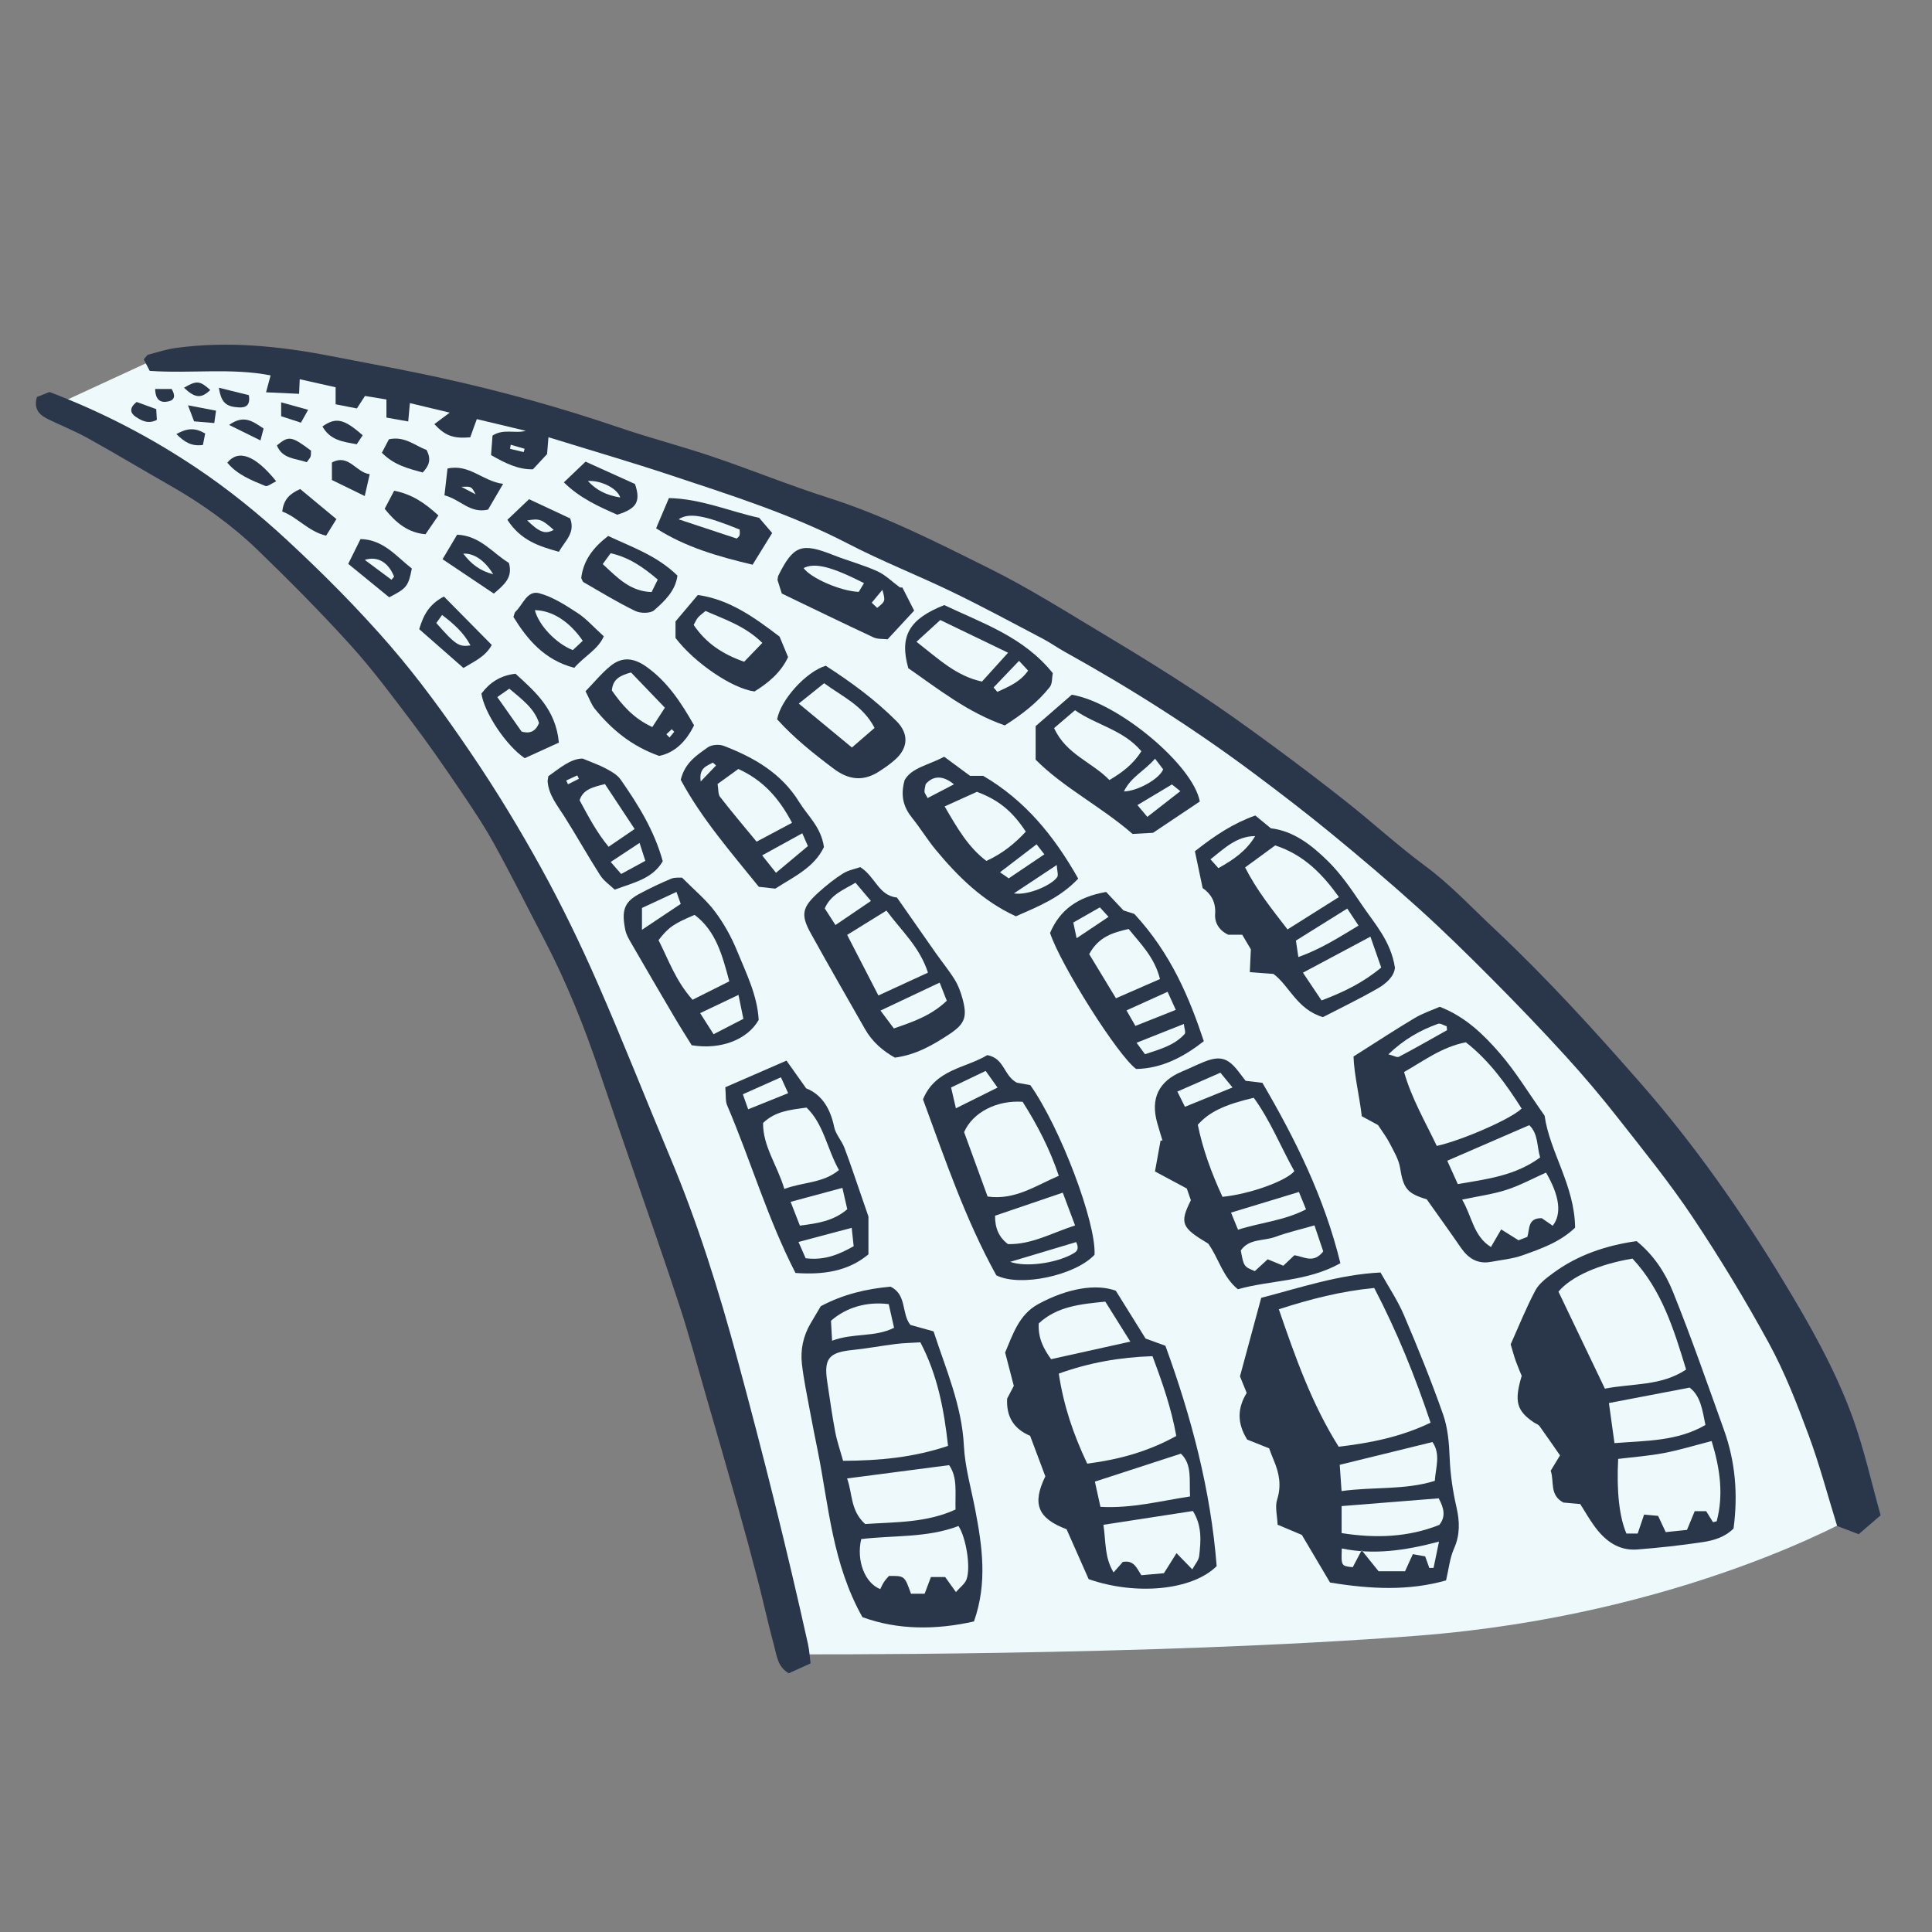 <svg version="1.1" id="svg" xmlns="http://www.w3.org/2000/svg" xmlns:xlink="http://www.w3.org/1999/xlink" x="0px" y="0px"
	 width="200px" height="200px" viewBox="0 0 200 200" enable-background="new 0 0 200 200" xml:space="preserve">
<rect x="0" y="0" width="200" height="200" fill="#808080" stroke="none"/>
<path fill="#eef9fc" class="fill" d="M5.104,42.229c0,0,38.514,15.191,54.348,57.344s22.253,71.68,22.253,71.68s37.444,0.214,65.046-1.926
	s45.361-12.41,45.361-12.41s-12.838-43.864-61.408-78.099C82.132,44.583,27.998,37.736,27.998,37.736l-11.769-0.642L5.104,42.229z"
	/>
<path class="stroke" fill="#2a374b"  fill-rule="evenodd" clip-rule="evenodd" d="M30.961,40.768c0,0-2.127-0.09-3.42-0.157c0.174-0.645,0.309-1.148,0.471-1.75
	c-4.067-0.799-8.225-0.174-12.516-0.468c-0.187-0.364-0.406-0.794-0.613-1.196c0.235-0.25,0.331-0.449,0.472-0.487
	c0.955-0.255,1.909-0.562,2.885-0.694c5.404-0.731,10.749-0.182,16.063,0.853c3.846,0.749,7.704,1.446,11.529,2.291
	c6.178,1.365,12.268,3.051,18.262,5.095c3.212,1.095,6.504,1.947,9.719,3.035c3.993,1.353,7.904,2.954,11.92,4.233
	c5.831,1.857,11.258,4.621,16.693,7.324c4.237,2.107,8.252,4.668,12.322,7.1c3.115,1.861,6.199,3.781,9.232,5.776
	c2.54,1.67,5.014,3.447,7.465,5.247c2.689,1.974,5.354,3.987,7.969,6.06c2.748,2.177,5.34,4.557,8.154,6.639
	c2.613,1.932,4.795,4.293,7.139,6.492c5.346,5.014,10.27,10.424,15.097,15.936c5.581,6.372,10.427,13.273,14.792,20.487
	c2.749,4.542,5.405,9.209,7.218,14.234c1.164,3.229,1.905,6.612,2.868,10.047c-0.863,0.742-1.588,1.366-2.271,1.955
	c-0.899-0.342-1.603-0.608-2.23-0.847c-0.986-3.187-1.82-6.356-2.955-9.414c-1.198-3.229-2.459-6.477-4.101-9.493
	c-2.434-4.47-5.087-8.839-7.911-13.073c-2.367-3.548-5.068-6.875-7.705-10.235c-1.732-2.208-3.548-4.36-5.441-6.434
	c-2.483-2.725-5.042-5.387-7.643-8.002c-2.477-2.491-4.984-4.956-7.592-7.308c-2.955-2.667-5.995-5.243-9.071-7.769
	c-2.581-2.118-5.234-4.15-7.909-6.149c-6.243-4.67-12.812-8.84-19.631-12.619c-0.77-0.427-1.487-0.943-2.264-1.352
	c-3.102-1.628-6.185-3.298-9.336-4.823c-3.58-1.733-7.301-3.187-10.828-5.017c-5.851-3.037-12.094-5.007-18.305-7.071
	c-4.16-1.382-8.373-2.608-12.713-3.951c-0.057,0.698-0.097,1.191-0.143,1.744c-0.455,0.49-0.927,0.999-1.465,1.577
	c-1.564,0.032-2.893-0.656-4.336-1.473c0.051-0.675,0.104-1.354,0.154-2.019c1.159-0.748,2.305-0.18,3.45-0.492
	c-2.395-0.575-2.68-0.638-5.074-1.213c-0.038,0.112-0.58,1.572-0.681,1.884c-1.76,0.148-2.585-0.155-3.718-1.365
	c0.447-0.334,0.884-0.661,1.59-1.19c-1.52-0.363-2.777-0.664-4.122-0.986c-0.062,0.693-0.106,1.177-0.172,1.899
	c-0.79-0.141-1.484-0.264-2.256-0.401c0-0.688,0-1.19,0-1.873c-0.725-0.119-1.449-0.239-2.221-0.366
	c-0.26,0.401-0.504,0.779-0.836,1.294c-0.702-0.138-1.416-0.276-2.203-0.43c0-0.658,0-1.148,0-1.762
	c-1.228-0.275-3.715-0.833-3.715-0.833L30.961,40.768z M52.869,46.04c-0.023,0.141-0.047,0.281-0.069,0.422
	c0.471,0.112,0.942,0.225,1.413,0.337c0.031-0.115,0.062-0.229,0.092-0.343C53.826,46.317,53.348,46.178,52.869,46.04z"/>
<path class="stroke" fill="#2a374b"  fill-rule="evenodd" clip-rule="evenodd" d="M83.911,172.193c-0.816,0.371-1.547,0.702-2.257,1.024
	c-1.159-0.667-1.234-1.8-1.5-2.771c-0.617-2.253-1.106-4.541-1.692-6.804c-0.659-2.547-1.347-5.087-2.062-7.618
	c-1.096-3.886-2.223-7.763-3.345-11.641c-0.878-3.029-1.692-6.08-2.669-9.076c-1.489-4.562-3.093-9.087-4.649-13.628
	c-1.214-3.542-2.445-7.077-3.64-10.625c-1.588-4.722-3.43-9.338-5.74-13.759c-1.734-3.318-3.404-6.671-5.215-9.947
	c-1.072-1.941-2.316-3.793-3.564-5.63c-1.609-2.372-3.241-4.733-4.971-7.018c-2.047-2.705-4.077-5.439-6.351-7.948
	c-3.062-3.379-6.281-6.625-9.562-9.796c-2.745-2.651-5.855-4.86-9.183-6.752c-2.798-1.591-5.557-3.254-8.37-4.817
	c-1.32-0.733-2.732-1.302-4.097-1.958c-0.908-0.437-1.599-1.015-1.224-2.33c0.448-0.179,0.975-0.39,1.301-0.52
	c5.48,2.077,10.468,4.689,15.136,7.808c3.349,2.236,6.521,4.803,9.476,7.542c3.73,3.458,7.34,7.085,10.666,10.929
	c3.057,3.534,5.811,7.356,8.436,11.229c2.592,3.823,4.995,7.791,7.225,11.838c2.115,3.842,4.034,7.808,5.795,11.826
	c2.629,5.999,5.02,12.102,7.556,18.141c2.839,6.765,5.009,13.734,6.926,20.815c2.649,9.785,5.118,19.609,7.309,29.504
	C83.781,170.827,83.816,171.464,83.911,172.193z"/>
<path class="stroke" fill="#2a374b"  fill-rule="evenodd" clip-rule="evenodd" d="M131.381,149.932c-0.977-0.39-1.723-0.688-2.272-0.907
	c-1.109-1.778-0.969-3.328-0.052-4.83c-0.242-0.599-0.461-1.139-0.695-1.714c0.725-2.675,1.453-5.371,2.198-8.129
	c4.084-1.059,8.007-2.404,12.351-2.624c0.812,1.459,1.767,2.87,2.423,4.409c1.444,3.385,2.829,6.802,4.05,10.272
	c0.494,1.405,0.627,2.978,0.684,4.484c0.068,1.752,0.321,3.456,0.71,5.153c0.331,1.444,0.378,2.832-0.259,4.263
	c-0.438,0.982-0.543,2.115-0.825,3.295c-3.851,1.087-7.726,0.92-12.009,0.22c-0.84-1.42-1.838-3.106-2.918-4.93
	c-0.653-0.275-1.498-0.631-2.51-1.058c-0.034-0.92-0.291-1.84-0.048-2.602c0.465-1.46,0.209-2.752-0.352-4.071
	C131.675,150.736,131.521,150.297,131.381,149.932z M142.26,133.33c-3.443,0.336-6.574,1.137-9.875,2.205
	c1.725,5.019,3.425,9.826,6.197,14.231c3.281-0.4,6.343-0.977,9.512-2.49C146.486,142.479,144.649,137.908,142.26,133.33z
	 M148.289,149.28c-3.196,0.784-6.34,1.556-9.601,2.356c0.065,0.944,0.121,1.728,0.19,2.72c3.31-0.462,6.527-0.083,9.652-1.057
	C148.628,151.87,149.155,150.555,148.289,149.28z M148.934,155.107c-3.379,0.27-6.672,0.533-10.051,0.803c0,1.031,0,1.923,0,2.795
	c3.533,0.559,6.869,0.438,10.111-0.845C149.691,156.995,149.48,156.123,148.934,155.107z M147.963,162.316
	c0.146-0.004,0.293-0.007,0.438-0.01c0.167-0.807,0.336-1.614,0.565-2.72c-3.498,0.931-6.753,1.393-10.063,0.712
	c-0.067,1.812-0.067,1.812,1.132,1.939c0.26-0.493,0.508-0.963,0.925-1.755c0.743,0.921,1.261,1.565,1.753,2.175
	c0.942,0,1.861,0,2.736,0c0.285-0.628,0.523-1.149,0.809-1.772c0.475,0.086,0.905,0.164,1.277,0.231
	C147.709,161.602,147.836,161.958,147.963,162.316z"/>
<path class="stroke" fill="#2a374b"  fill-rule="evenodd" clip-rule="evenodd" d="M156.383,139.166c0.797-1.773,1.575-3.725,2.551-5.571
	c0.387-0.729,1.159-1.303,1.854-1.813c2.555-1.879,5.464-2.849,8.625-3.304c1.781,1.439,2.982,3.289,3.774,5.26
	c1.896,4.708,3.563,9.509,5.278,14.288c1.188,3.309,1.461,6.721,0.99,10.205c-0.898,0.902-2.049,1.236-3.189,1.408
	c-2.246,0.339-4.51,0.587-6.775,0.762c-2.001,0.155-3.399-0.959-4.498-2.496c-0.508-0.71-0.943-1.473-1.408-2.207
	c-0.66-0.06-1.234-0.11-1.741-0.155c-1.476-0.776-0.925-2.204-1.317-3.292c0.309-0.509,0.576-0.951,0.964-1.59
	c-0.675-0.969-1.385-2.015-2.127-3.038c-0.128-0.175-0.392-0.249-0.586-0.379c-1.778-1.199-2.047-2.183-1.252-4.814
	c-0.184-0.453-0.417-0.985-0.613-1.531C156.736,140.404,156.604,139.894,156.383,139.166z M168.996,130.291
	c-3.456,0.57-6.343,1.843-7.665,3.419c1.548,3.231,3.129,6.536,4.807,10.042c2.884-0.562,5.842-0.255,8.407-1.978
	C173.257,137.528,172.002,133.52,168.996,130.291z M177.189,149.177c-1.795,0.459-3.356,0.941-4.951,1.244
	c-1.574,0.298-3.183,0.415-4.725,0.605c-0.181,3.348,0.125,6.04,0.854,7.727c0.401,0,0.832,0,1.164,0
	c0.242-0.715,0.442-1.301,0.667-1.964c0.563,0.052,1.001,0.092,1.448,0.133c0.28,0.598,0.518,1.104,0.789,1.682
	c0.806-0.084,1.543-0.161,2.202-0.23c0.302-0.733,0.543-1.315,0.8-1.939c0.478,0,0.865,0,1.185,0
	c0.271,0.437,0.489,0.789,0.706,1.141c0.129-0.031,0.256-0.062,0.383-0.094C178.428,154.767,178.08,152.096,177.189,149.177z
	 M167.13,149.391c3.313-0.26,6.505-0.186,9.417-1.878c-0.317-1.533-0.488-2.989-1.635-3.868c-2.809,0.537-5.472,1.046-8.357,1.598
	C166.751,146.654,166.932,147.953,167.13,149.391z"/>
<path class="stroke" fill="#2a374b"  fill-rule="evenodd" clip-rule="evenodd" d="M125.949,162.127c-2.542,2.509-8.326,3.057-13.25,1.348
	c-0.701-1.585-1.498-3.387-2.287-5.168c-2.979-1.123-3.6-2.617-2.2-5.475c-0.501-1.339-1.033-2.755-1.574-4.197
	c-1.647-0.698-2.479-1.921-2.38-3.852c0.182-0.347,0.424-0.809,0.691-1.318c-0.285-1.094-0.577-2.218-0.898-3.453
	c0.799-1.86,1.42-3.92,3.428-5.014c3.031-1.651,6.029-2.131,8.033-1.377c1.021,1.641,2.037,3.275,3.076,4.944
	c0.597,0.217,1.191,0.435,2.054,0.749C123.318,146.646,125.334,154.252,125.949,162.127z M112.551,151.518
	c3.323-0.432,6.313-1.26,9.217-2.867c-0.506-2.854-1.432-5.511-2.464-8.26c-3.382,0.11-6.536,0.667-9.698,1.804
	C110.111,145.54,111.113,148.488,112.551,151.518z M123.488,156.42c-3.084,0.475-6.1,0.938-9.26,1.425
	c0.258,1.751,0.099,3.375,1.049,4.93c0.427-0.482,0.725-0.818,0.957-1.083c1.178-0.22,1.455,0.681,1.915,1.375
	c0.845-0.075,1.648-0.147,2.338-0.209c0.44-0.701,0.798-1.269,1.306-2.074c0.59,0.605,1.025,1.052,1.632,1.675
	c0.255-0.478,0.658-0.915,0.714-1.393C124.317,159.521,124.445,157.95,123.488,156.42z M108.807,140.702
	c2.777-0.616,5.354-1.187,8.203-1.818c-0.938-1.498-1.728-2.76-2.59-4.139c-2.524,0.255-4.978,0.472-6.889,2.255
	C107.445,138.53,108.037,139.629,108.807,140.702z M123.194,154.912c-0.1-1.735,0.236-3.307-0.952-4.429
	c-2.964,0.964-5.834,1.897-8.9,2.894c0.178,0.804,0.367,1.666,0.574,2.61C117.174,156.167,120.092,155.383,123.194,154.912z"/>
<path class="stroke" fill="#2a374b"  fill-rule="evenodd" clip-rule="evenodd" d="M84.965,135.219c2.306-1.232,4.73-1.802,7.222-2.023
	c1.721,0.832,1.104,2.788,2.06,3.961c0.753,0.209,1.529,0.425,2.396,0.666c1.271,3.914,2.929,7.658,3.139,11.843
	c0.114,2.245,0.76,4.438,1.18,6.648c0.705,3.706,1.283,7.517-0.137,11.538c-3.931,0.885-7.886,0.897-11.549-0.447
	c-3.123-5.578-3.478-11.498-4.623-17.212c-0.276-1.377-0.557-2.755-0.811-4.136c-0.297-1.61-0.638-3.217-0.826-4.841
	c-0.172-1.478,0.128-2.913,0.896-4.221C84.234,136.442,84.566,135.891,84.965,135.219z M87.277,151.223
	c3.784-0.018,7.288-0.345,10.865-1.547c-0.418-3.792-1.094-7.346-2.867-10.719c-0.898,0.058-1.713,0.069-2.516,0.168
	c-1.509,0.187-3.006,0.474-4.518,0.627c-2.43,0.248-2.969,0.881-2.607,3.279c0.263,1.731,0.5,3.469,0.826,5.188
	C86.652,149.231,86.997,150.211,87.277,151.223z M94.305,164.983c0.496,0,0.938,0,1.412,0c0.217-0.576,0.418-1.106,0.653-1.731
	c0.52,0,1.01,0,1.473,0c0.354,0.495,0.653,0.912,1.114,1.557c0.434-0.499,0.918-0.839,1.091-1.296
	c0.473-1.252-0.049-4.368-0.827-5.542c-3.253,1.249-6.75,0.947-10.068,1.355c-0.525,2.228,0.382,4.559,1.971,5.177
	c0.122-0.239,0.229-0.499,0.381-0.729c0.157-0.238,0.361-0.446,0.514-0.632C93.642,163.122,93.642,163.122,94.305,164.983z
	 M89.559,157.765c3.155-0.208,6.34-0.117,9.358-1.5c-0.053-1.755,0.231-3.321-0.666-4.594c-3.595,0.469-6.971,0.91-10.562,1.378
	C88.269,154.625,88.01,156.362,89.559,157.765z M92,135.003c-2.27-0.289-4.412,0.343-5.977,1.722
	c0.031,0.566,0.068,1.218,0.115,2.065c2.211-0.831,4.403-0.326,6.415-1.34C92.364,136.612,92.188,135.831,92,135.003z"/>
<path class="stroke" fill="#2a374b"  fill-rule="evenodd" clip-rule="evenodd" d="M163.053,127.09c-1.581,1.509-3.529,2.177-5.439,2.859
	c-1.034,0.37-2.166,0.47-3.258,0.676c-1.385,0.26-2.357-0.347-3.123-1.46c-1.16-1.686-2.358-3.345-3.54-5.016
	c-2.044-0.598-2.422-1.158-2.757-3.257c-0.142-0.885-0.658-1.724-1.078-2.546c-0.317-0.622-0.752-1.183-1.207-1.883
	c-0.4-0.218-0.91-0.495-1.681-0.913c-0.236-2.077-0.79-4.272-0.854-6.181c2.394-1.514,4.332-2.791,6.325-3.978
	c0.839-0.5,1.79-0.812,2.601-1.17c2.651,1.032,4.512,2.85,6.179,4.768c1.677,1.928,3.01,4.152,4.677,6.505
	C160.412,119.227,163.012,122.717,163.053,127.09z M148.734,118.626c2.624-0.577,7.74-2.818,8.785-3.87
	c-1.604-2.522-3.34-4.959-5.774-6.857c-2.434,0.468-4.294,1.869-6.396,3.08C146.15,113.758,147.537,116.108,148.734,118.626z
	 M155.401,127.267c0.667,0.418,1.212,0.759,1.798,1.126c0.293-0.113,0.611-0.236,0.914-0.353c0.252-0.837,0.023-1.958,1.488-1.935
	c0.319,0.221,0.73,0.504,1.137,0.784c0.951-1.23,0.718-3.073-0.692-5.503c-1.34,0.597-2.663,1.319-4.07,1.778
	c-1.412,0.459-2.909,0.656-4.616,1.021c1.047,1.785,1.156,3.756,2.98,4.909C154.705,128.467,154.961,128.027,155.401,127.267z
	 M150.912,122.577c3.017-0.52,5.944-0.86,8.523-2.759c-0.353-1.153-0.178-2.432-1.127-3.34c-2.88,1.249-5.634,2.442-8.488,3.681
	C150.215,121.033,150.541,121.754,150.912,122.577z M149.796,106.645c-0.013-0.134-0.024-0.27-0.036-0.404
	c-0.301-0.094-0.658-0.342-0.894-0.257c-1.849,0.661-3.529,1.612-5.141,3.159c0.519,0.13,0.895,0.359,1.093,0.254
	C146.496,108.514,148.143,107.571,149.796,106.645z"/>
<path class="stroke" fill="#2a374b"  fill-rule="evenodd" clip-rule="evenodd" d="M128.941,111.883c0.553,0.067,1.014,0.123,1.743,0.211
	c3.384,5.784,6.406,11.846,8.073,18.673c-3.453,1.931-7.183,1.726-10.613,2.696c-1.588-1.296-1.991-3.234-3.071-4.727
	c-2.779-1.651-2.976-2.118-1.795-4.488c-0.144-0.415-0.313-0.903-0.42-1.213c-1.161-0.622-2.159-1.157-3.296-1.767
	c0.215-1.192,0.397-2.198,0.58-3.204c0.066,0.005,0.134,0.01,0.2,0.015c-0.183-0.613-0.374-1.224-0.548-1.839
	c-0.713-2.521,0.156-4.313,2.557-5.313c0.753-0.313,1.485-0.676,2.24-0.984c1.693-0.691,2.523-0.454,3.638,1.008
	C128.441,111.232,128.655,111.509,128.941,111.883z M126.551,123.896c2.81-0.281,6.551-1.62,7.438-2.655
	c-1.406-2.522-2.504-5.274-4.201-7.6c-3.032,0.714-4.615,1.471-5.792,2.795C124.507,118.95,125.41,121.438,126.551,123.896z
	 M136.982,129.547c-0.289-0.86-0.593-1.759-0.909-2.696c-1.505,0.434-2.812,0.732-4.06,1.193c-1.201,0.444-2.723,0.155-3.568,1.409
	c0.314,1.659,0.314,1.659,1.453,2.133c0.426-0.391,0.872-0.801,1.332-1.225c0.615,0.253,1.133,0.465,1.619,0.665
	c0.439-0.415,0.801-0.758,1.148-1.086C134.996,130.084,135.961,130.848,136.982,129.547z M134.465,123.393
	c-2.387,0.726-4.637,1.409-7.028,2.136c0.271,0.665,0.458,1.125,0.722,1.772c2.342-0.757,4.738-0.922,7.041-2.11
	C134.94,124.557,134.734,124.048,134.465,123.393z M121.881,112.998c0.359,0.722,0.578,1.165,0.784,1.577
	c1.653-0.672,3.176-1.29,4.925-2c-0.507-0.618-0.848-1.034-1.254-1.53C124.833,111.704,123.474,112.299,121.881,112.998z"/>
<path class="stroke" fill="#2a374b"  fill-rule="evenodd" clip-rule="evenodd" d="M123.696,88.122c2.069-1.638,3.997-2.907,6.254-3.701
	c0.562,0.464,1.055,0.869,1.604,1.322c2.382,0.284,4.237,1.756,5.889,3.376c1.361,1.334,2.463,2.959,3.539,4.551
	c1.324,1.959,2.997,3.744,3.42,6.497c-0.068,0.896-0.882,1.638-1.781,2.155c-1.914,1.102-3.913,2.06-5.672,2.971
	c-2.699-0.803-3.484-3.265-5.124-4.472c-0.881-0.067-1.581-0.12-2.447-0.186c0.043-0.92,0.073-1.599,0.11-2.362
	c-0.261-0.441-0.559-0.942-0.895-1.511c-0.486,0-0.992,0-1.446,0c-0.961-0.446-1.422-1.262-1.358-2.147
	c0.092-1.289-0.473-2.114-1.292-2.683C124.209,90.56,123.956,89.36,123.696,88.122z M138.607,92.862
	c-1.721-2.395-3.633-4.371-6.598-5.345c-1.035,0.758-2.047,1.498-3.115,2.28c1.243,2.438,2.807,4.354,4.391,6.417
	C135.101,95.071,136.759,94.026,138.607,92.862z M141.866,96.963c-2.394,1.277-4.614,2.463-6.985,3.728
	c0.717,1.071,1.291,1.928,1.924,2.874c2.271-0.86,4.285-1.828,6.177-3.405C142.618,99.118,142.281,98.152,141.866,96.963z
	 M139.468,94.055c-1.899,1.184-3.564,2.222-5.315,3.314c0.082,0.556,0.152,1.033,0.252,1.704c2.326-0.825,4.202-2.038,6.232-3.255
	C140.254,95.241,139.947,94.778,139.468,94.055z M129.937,86.55c-1.939,0.013-3.168,1.264-4.629,2.405
	c0.36,0.4,0.575,0.639,0.821,0.913C127.668,89.015,129.021,88.089,129.937,86.55z"/>
<path class="stroke" fill="#2a374b"  fill-rule="evenodd" clip-rule="evenodd" d="M103.139,132.022c-3.213-5.806-5.308-12.013-7.59-18.215
	c1.269-3.136,4.479-3.246,6.652-4.582c1.788,0.325,1.692,2.137,3.062,2.853c0.329,0.061,0.891,0.164,1.396,0.256
	c3.114,4.403,6.83,14.251,6.647,17.559C111.324,132.024,105.629,133.267,103.139,132.022z M102.236,123.864
	c2.836,0.396,4.918-1.1,7.369-2.146c-0.929-2.784-2.236-5.283-3.743-7.661c-2.661-0.181-5.153,1.077-6.058,3.14
	C100.564,119.281,101.364,121.473,102.236,123.864z M111.291,126.857c-0.445-1.187-0.855-2.283-1.273-3.393
	c-2.504,0.853-4.766,1.622-7.01,2.385c-0.012,1.291,0.406,2.248,1.34,2.942C106.811,128.842,108.852,127.643,111.291,126.857z
	 M98.456,112.575c0.177,0.766,0.323,1.401,0.498,2.157c1.568-0.782,2.888-1.439,4.311-2.148c-0.468-0.654-0.796-1.116-1.229-1.721
	C100.862,111.424,99.774,111.944,98.456,112.575z M111.404,128.579c-2.213,0.663-4.374,1.312-6.832,2.048
	c1.646,0.577,4.658,0.138,6.353-0.765C111.324,129.649,111.814,129.442,111.404,128.579z"/>
<path class="stroke" fill="#2a374b"  fill-rule="evenodd" clip-rule="evenodd" d="M89.059,89.763c1.59,1.031,1.872,2.933,3.796,3.152
	c1.302,1.864,2.632,3.779,3.974,5.687c0.661,0.938,1.392,1.832,1.998,2.804c0.362,0.581,0.611,1.255,0.796,1.92
	c0.533,1.922,0.287,2.65-1.325,3.718c-1.709,1.133-3.483,2.157-5.66,2.441c-1.248-0.697-2.342-1.635-3.085-2.941
	c-1.881-3.304-3.78-6.598-5.62-9.924c-1.073-1.94-0.908-2.703,0.83-4.265c0.78-0.701,1.607-1.368,2.491-1.925
	C87.814,90.075,88.522,89.953,89.059,89.763z M96.062,100.688c-0.854-2.655-2.715-4.296-4.297-6.424
	c-1.342,0.831-2.602,1.61-4.068,2.517c1.133,2.196,2.15,4.169,3.234,6.271C92.751,102.214,94.373,101.466,96.062,100.688z
	 M97.273,101.72c-2.1,0.992-4.021,1.899-6.125,2.893c0.518,0.692,0.952,1.272,1.383,1.848c2.013-0.686,3.871-1.33,5.481-2.866
	C97.774,102.991,97.535,102.386,97.273,101.72z M86.487,95.759c1.329-0.901,2.439-1.656,3.671-2.492
	c-0.604-0.713-1.07-1.263-1.6-1.888c-1.269,0.759-2.542,1.213-3.18,2.656C85.695,94.528,86.029,95.047,86.487,95.759z"/>
<path class="stroke" fill="#2a374b"  fill-rule="evenodd" clip-rule="evenodd" d="M75.084,112.551c2.139-0.932,4.153-1.808,6.332-2.756
	c0.701,0.986,1.295,1.822,2.039,2.87c1.613,0.635,2.505,2.083,2.896,3.995c0.154,0.755,0.772,1.403,1.057,2.147
	c0.605,1.581,1.132,3.193,1.688,4.792c0.229,0.657,0.452,1.314,0.805,2.336c0,0.958,0,2.298,0,3.913
	c-2.119,1.779-4.72,2.131-7.552,1.929c-2.89-5.614-4.628-11.633-7.078-17.357C75.078,113.965,75.158,113.394,75.084,112.551z
	 M81.195,123.079c1.968-0.736,3.988-0.579,5.653-1.956c-1.237-2.198-1.562-4.736-3.356-6.468c-1.709,0.239-3.229,0.37-4.499,1.596
	C78.965,118.655,80.454,120.595,81.195,123.079z M87.205,122.97c-1.954,0.526-3.559,0.958-5.362,1.443
	c0.37,0.947,0.653,1.67,0.962,2.463c1.809-0.237,3.449-0.457,4.904-1.695C87.549,124.48,87.391,123.781,87.205,122.97z
	 M83.398,130.253c1.98,0.245,3.438-0.39,4.973-1.244c-0.066-0.631-0.13-1.224-0.203-1.907c-1.92,0.512-3.621,0.964-5.506,1.467
	C82.949,129.226,83.168,129.726,83.398,130.253z M77.45,114.834c1.463-0.589,2.738-1.104,4.14-1.668
	c-0.271-0.596-0.477-1.047-0.749-1.645c-1.368,0.61-2.616,1.167-3.942,1.759C77.104,113.857,77.233,114.222,77.45,114.834z"/>
<path class="stroke" fill="#2a374b"  fill-rule="evenodd" clip-rule="evenodd" d="M111.618,90.955c-1.907,2.015-4.188,2.9-6.455,3.9
	c-3.41-1.564-5.981-4.087-8.305-6.893c-0.856-1.034-1.556-2.195-2.397-3.242c-0.859-1.069-1.301-2.206-0.817-3.962
	c0.728-1.294,2.491-1.56,4.097-2.422c0.866,0.641,1.697,1.253,2.681,1.979c0.331,0,0.853,0,1.356,0
	C106.121,82.855,109.124,86.544,111.618,90.955z M97.79,83.481c1.3,2.24,2.444,4.227,4.319,5.642
	c1.688-0.771,2.957-1.817,4.082-3.032c-1.391-2.109-2.801-3.278-5.059-4.122C100.184,82.398,99.051,82.91,97.79,83.481z
	 M104.959,92.484c1.442,0.243,3.906-0.85,4.479-1.684c0.147-0.214-0.011-0.64-0.045-1.255
	C107.717,90.657,106.337,91.571,104.959,92.484z M107.306,87.402c-1.329,1.016-2.495,1.909-3.786,2.896
	c0.413,0.287,0.667,0.463,0.903,0.628c1.262-0.85,2.435-1.64,3.689-2.486C107.806,88.045,107.641,87.833,107.306,87.402z
	 M96.025,82.615c0.898-0.468,1.766-0.92,2.729-1.423c-1.151-0.944-2.157-0.911-2.927-0.02c-0.036,0.204-0.123,0.486-0.127,0.77
	C95.699,82.092,95.84,82.245,96.025,82.615z"/>
<path class="stroke" fill="#2a374b"  fill-rule="evenodd" clip-rule="evenodd" d="M108.701,96.579c1.01-2.381,2.851-3.732,5.805-4.245
	c0.536,0.571,1.129,1.203,1.795,1.912c0.339,0.109,0.777,0.25,1.123,0.363c3.834,4.124,5.752,8.827,7.195,13.177
	c-2.073,1.617-4.329,2.823-7.001,2.875C115.747,109.328,109.787,99.882,108.701,96.579z M112.753,98.772
	c0.896,1.479,1.79,2.952,2.771,4.569c1.615-0.706,3.074-1.344,4.559-1.992c-0.573-2.268-2.01-3.643-3.245-5.18
	C115.18,96.534,113.71,97,112.753,98.772z M120.869,102.672c-1.498,0.677-2.836,1.282-4.255,1.923
	c0.361,0.629,0.584,1.018,0.923,1.607c1.388-0.552,2.709-1.077,4.179-1.661C121.381,103.803,121.154,103.303,120.869,102.672z
	 M122.551,106.002c-1.662,0.66-3.191,1.268-4.895,1.944c0.329,0.445,0.607,0.821,0.874,1.184c1.597-0.521,3.053-0.928,4.101-2.085
	C122.773,106.888,122.593,106.44,122.551,106.002z M111.451,97.124c1.217-0.815,2.213-1.48,3.305-2.212
	c-0.317-0.347-0.568-0.621-0.897-0.982c-0.925,0.527-1.772,1.011-2.751,1.569C111.217,96.015,111.313,96.472,111.451,97.124z"/>
<path class="stroke" fill="#2a374b"  fill-rule="evenodd" clip-rule="evenodd" d="M124.203,82.972c-1.646,1.103-3.199,2.142-4.838,3.239
	c-0.664,0.037-1.415,0.078-2.121,0.118c-3.274-2.852-7.15-4.784-10.035-7.689c0-1.297,0-2.285,0-3.472
	c1.211-1.051,2.525-2.193,3.744-3.251C115.77,72.725,123.533,79.228,124.203,82.972z M109.121,75.371
	c1.238,2.726,3.918,3.51,5.725,5.378c1.342-0.79,2.469-1.645,3.308-2.979c-1.86-2.224-4.655-2.7-6.87-4.246
	C110.537,74.162,109.881,74.722,109.121,75.371z M119.568,78.539c-1.102,1.284-2.516,1.9-3.217,3.391
	c1.459-0.041,3.697-1.327,4.058-2.289C120.206,79.374,119.974,79.069,119.568,78.539z M122.189,81.9
	c-0.396-0.316-0.604-0.482-0.868-0.694c-1.179,0.705-2.305,1.377-3.575,2.136c0.404,0.483,0.638,0.759,1.025,1.221
	C119.936,83.657,121.008,82.822,122.189,81.9z"/>
<path class="stroke" fill="#2a374b"  fill-rule="evenodd" clip-rule="evenodd" d="M78.539,105.583c-1.146,2.021-3.91,3.121-6.936,2.619
	c-0.544-0.881-1.196-1.902-1.812-2.946c-1.48-2.513-2.952-5.033-4.411-7.56c-0.261-0.453-0.55-0.929-0.65-1.43
	c-0.398-1.97-0.141-2.874,1.417-3.715c1.077-0.582,2.189-1.11,3.318-1.583c0.4-0.167,0.899-0.098,1.137-0.117
	c1.257,1.27,2.482,2.274,3.405,3.505c0.933,1.242,1.712,2.649,2.3,4.089C77.248,100.756,78.4,103.023,78.539,105.583z
	 M75.496,101.587c-0.73-2.736-1.396-5.23-3.592-6.879c-2.209,0.942-2.682,1.273-3.734,2.614c1.024,2.009,1.776,4.227,3.523,6.173
	C72.981,102.848,74.199,102.237,75.496,101.587z M76.447,102.991c-1.434,0.682-2.614,1.243-3.969,1.888
	c0.482,0.756,0.898,1.408,1.392,2.183c1.116-0.577,2.076-1.071,3.084-1.592C76.782,104.623,76.646,103.956,76.447,102.991z
	 M70.028,92.332c-1.355,0.631-2.491,1.159-3.572,1.662c0,0.756,0,1.326,0,2.259c1.522-1.017,2.738-1.83,4.013-2.681
	C70.334,93.194,70.227,92.888,70.028,92.332z"/>
<path class="stroke" fill="#2a374b"  fill-rule="evenodd" clip-rule="evenodd" d="M85.294,87.687c-1.012,2.129-3.131,3.076-5.036,4.304
	c-0.487-0.055-0.947-0.105-1.707-0.189c-2.825-3.511-5.923-7.051-8.082-11.076c0.434-1.785,1.673-2.552,2.791-3.353
	c0.399-0.287,1.186-0.346,1.661-0.162c3.142,1.209,5.974,2.823,7.827,5.84C83.625,84.477,84.997,85.603,85.294,87.687z
	 M81.99,85.174c-1.373-2.594-3.001-4.4-5.555-5.57c-0.695,0.502-1.422,1.026-2.15,1.553c0.098,0.565,0.038,1.057,0.254,1.334
	c1.202,1.548,2.472,3.045,3.783,4.638C79.629,86.432,80.734,85.843,81.99,85.174z M78.898,88.548
	c0.514,0.646,0.912,1.15,1.431,1.803c1.213-1.014,2.258-1.888,3.306-2.765c-0.24-0.547-0.396-0.903-0.582-1.324
	C81.672,87.022,80.376,87.735,78.898,88.548z M74.125,79.242c-0.109-0.099-0.218-0.198-0.326-0.297
	c-0.624,0.352-1.467,0.528-1.262,1.952C73.201,80.204,73.664,79.722,74.125,79.242z"/>
<path class="stroke" fill="#2a374b"  fill-rule="evenodd" clip-rule="evenodd" d="M94.026,69.17c-0.938-3.334,0.089-5.093,3.723-6.532
	c3.925,1.869,8.21,3.274,11.233,7.045c-0.093,0.484-0.033,1.089-0.305,1.433c-1.274,1.611-2.883,2.847-4.661,3.976
	C100.157,73.751,97.101,71.304,94.026,69.17z M94.873,66.437c2.305,1.796,4.127,3.55,6.783,4.118
	c0.805-0.891,1.642-1.817,2.699-2.986c-2.434-1.174-4.614-2.226-7.016-3.383C96.572,64.886,95.795,65.595,94.873,66.437z
	 M102.854,71.169c0.131,0.152,0.263,0.304,0.393,0.456c1.137-0.538,2.331-0.984,3.184-2.205c-0.28-0.301-0.529-0.566-0.942-1.01
	C104.548,69.397,103.701,70.283,102.854,71.169z"/>
<path class="stroke" fill="#2a374b"  fill-rule="evenodd" clip-rule="evenodd" d="M85.478,68.917c2.655,1.715,5.135,3.536,7.323,5.729
	c1.271,1.274,1.246,2.736-0.107,3.963c-0.517,0.468-1.101,0.871-1.688,1.252c-1.618,1.049-3.129,0.892-4.684-0.271
	c-2.105-1.575-4.144-3.209-5.873-5.127C80.811,72.451,83.422,69.552,85.478,68.917z M82.689,72.835
	c1.964,1.624,3.69,3.05,5.501,4.547c0.892-0.771,1.613-1.394,2.345-2.027c-1.191-2.313-3.311-3.227-5.221-4.627
	C84.477,71.401,83.723,72.005,82.689,72.835z"/>
<path class="stroke" fill="#2a374b"  fill-rule="evenodd" clip-rule="evenodd" d="M93.414,60.819c0.391,0.766,0.78,1.531,1.219,2.39
	c-0.934,1.008-1.791,1.935-2.752,2.973c-0.459-0.058-1.021,0.002-1.46-0.202c-3.169-1.479-6.312-3.01-9.491-4.538
	c-0.164-0.517-0.318-1.009-0.445-1.408c0.043-0.225,0.039-0.352,0.09-0.452c1.557-3.131,2.402-3.429,5.672-2.13
	c1.505,0.598,3.09,1.011,4.561,1.676c0.861,0.389,1.571,1.111,2.35,1.684C93.242,60.813,93.328,60.816,93.414,60.819z
	 M89.441,60.364c-3.398-1.729-5.086-2.136-6.256-1.562c0.744,1.044,3.828,2.396,5.713,2.468
	C89.045,61.026,89.213,60.745,89.441,60.364z M91.346,61.058c-0.477,0.575-0.777,0.937-1.106,1.334
	c0.258,0.243,0.414,0.392,0.564,0.535C91.663,62.235,91.663,62.235,91.346,61.058z"/>
<path class="stroke" fill="#2a374b"  fill-rule="evenodd" clip-rule="evenodd" d="M56.766,80.351c1.188-0.836,2.29-1.81,3.544-1.826
	c1.001,0.421,1.741,0.67,2.417,1.036c0.554,0.3,1.174,0.642,1.52,1.136c1.8,2.587,3.478,5.25,4.361,8.457
	c-1.052,1.808-2.967,2.204-4.977,2.94c-0.488-0.472-1.126-0.899-1.506-1.493c-1.286-2.009-2.446-4.099-3.725-6.113
	c-0.719-1.133-1.591-2.173-1.708-3.583C56.682,80.792,56.721,80.676,56.766,80.351z M62.623,81.164
	c-1.32,0.336-2.271,0.571-2.623,1.68c0.91,1.678,1.762,3.312,3.002,4.814c0.979-0.669,1.777-1.214,2.694-1.841
	C64.624,84.193,63.638,82.7,62.623,81.164z M66.804,89.114c-0.18-0.557-0.341-1.06-0.597-1.854c-1.097,0.723-1.98,1.307-2.987,1.971
	c0.427,0.491,0.712,0.816,1.083,1.243C65.135,90.022,65.881,89.616,66.804,89.114z M59.927,80.619
	c-0.056-0.116-0.112-0.233-0.169-0.351c-0.38,0.177-0.76,0.354-1.143,0.531c0.062,0.13,0.124,0.259,0.186,0.389
	C59.176,80.999,59.551,80.809,59.927,80.619z"/>
<path class="stroke" fill="#2a374b"  fill-rule="evenodd" clip-rule="evenodd" d="M69.928,64.333c0.719-0.853,1.432-1.699,2.31-2.74
	c3.294,0.458,5.9,2.358,8.464,4.309c0.285,0.687,0.55,1.326,0.879,2.118c-0.721,1.566-2.023,2.664-3.474,3.561
	c-2.308-0.305-6.197-2.948-8.179-5.541C69.928,65.51,69.928,64.932,69.928,64.333z M77.035,68.503
	c0.646-0.67,1.229-1.274,1.881-1.951c-1.805-1.768-3.907-2.433-5.885-3.304c-0.356,0.307-0.603,0.47-0.783,0.688
	c-0.175,0.213-0.283,0.482-0.439,0.757C73.07,66.559,74.762,67.709,77.035,68.503z"/>
<path class="stroke" fill="#2a374b"  fill-rule="evenodd" clip-rule="evenodd" d="M71.848,75.087c-0.836,1.711-2.033,2.848-3.613,3.165
	c-2.887-1.025-4.916-2.747-6.638-4.848c-0.39-0.478-0.596-1.106-0.981-1.847c0.886-0.911,1.658-1.869,2.592-2.625
	c1.201-0.974,2.402-0.834,3.684,0.071C69.056,70.536,70.476,72.657,71.848,75.087z M68.828,73.26
	c-1.271-1.323-2.421-2.521-3.504-3.647c-1.168,0.317-1.888,0.71-1.984,1.864c1.048,1.508,2.24,2.892,4.188,3.786
	C67.959,74.6,68.344,74.007,68.828,73.26z M69.798,75.752c-0.086-0.088-0.172-0.177-0.259-0.266
	c-0.185,0.175-0.371,0.351-0.555,0.526c0.107,0.111,0.217,0.221,0.325,0.332C69.473,76.147,69.635,75.95,69.798,75.752z"/>
<path class="stroke" fill="#2a374b"  fill-rule="evenodd" clip-rule="evenodd" d="M67.918,54.69c0.479-1.129,0.877-2.064,1.329-3.13
	c3.319,0.07,6.276,1.375,9.341,2.045c0.447,0.524,0.861,1.007,1.346,1.574c-0.682,1.104-1.343,2.173-2.026,3.279
	C74.301,57.598,70.938,56.634,67.918,54.69z M76.265,55.75c0.079-0.084,0.251-0.187,0.29-0.327c0.055-0.199,0.014-0.426,0.014-0.603
	c-3.661-1.489-5.26-1.78-6.32-1.062C72.293,54.435,74.251,55.083,76.265,55.75z"/>
<path class="stroke" fill="#2a374b"  fill-rule="evenodd" clip-rule="evenodd" d="M60.168,59.836c0.221-1.795,1.182-3.112,2.789-4.355
	c2.389,1.134,5.02,2.004,7.171,4.104c-0.198,1.565-1.313,2.628-2.406,3.586c-0.395,0.346-1.428,0.335-1.968,0.073
	c-1.828-0.885-3.568-1.952-5.33-2.967C60.295,60.204,60.25,59.985,60.168,59.836z M62.395,58.393
	c1.541,1.438,2.861,2.832,5.06,2.896c0.212-0.43,0.403-0.82,0.636-1.291c-1.484-1.268-2.968-2.303-4.877-2.728
	C62.934,57.653,62.709,57.962,62.395,58.393z"/>
<path class="stroke" fill="#2a374b"  fill-rule="evenodd" clip-rule="evenodd" d="M57.854,76.875c-1.209,0.551-2.404,1.097-3.533,1.612
	c-1.9-1.267-4.2-4.707-4.484-6.687c0.836-1.117,1.933-1.877,3.531-2.054C55.417,71.618,57.538,73.43,57.854,76.875z M52.724,71.291
	c-0.447,0.313-0.829,0.58-1.243,0.87c0.91,1.293,1.705,2.424,2.517,3.575c0.834,0.236,1.448,0.003,1.8-0.894
	C55.31,73.333,54.088,72.442,52.724,71.291z"/>
<path class="stroke" fill="#2a374b"  fill-rule="evenodd" clip-rule="evenodd" d="M62.505,65.87c-0.59,1.366-2.007,2.052-3.056,3.263
	c-3.08-0.804-4.844-2.911-6.3-5.267c0.112-0.313,0.121-0.456,0.196-0.525c0.787-0.722,1.209-2.27,2.478-1.929
	c1.409,0.379,2.722,1.237,3.971,2.048C60.699,64.049,61.436,64.902,62.505,65.87z M55.371,63.163
	c0.385,1.556,2.203,3.467,3.929,4.136c0.319-0.301,0.681-0.641,1.026-0.967C58.954,64.34,57.182,63.195,55.371,63.163z"/>
<path class="stroke" fill="#2a374b"  fill-rule="evenodd" clip-rule="evenodd" d="M45.953,61.75c1.66,1.681,3.271,3.31,4.955,5.016
	c-0.661,1.215-1.816,1.698-2.934,2.382c-1.58-1.386-3.09-2.71-4.577-4.016C43.836,63.674,44.392,62.583,45.953,61.75z
	 M45.165,64.492c1.993,2.267,2.339,2.497,3.539,2.32c-0.701-1.33-1.746-2.242-2.939-3.148C45.531,63.987,45.37,64.208,45.165,64.492
	z"/>
<path class="stroke" fill="#2a374b"  fill-rule="evenodd" clip-rule="evenodd" d="M58.371,49.934c0.823-0.787,1.514-1.446,2.244-2.144
	c1.812,0.819,3.455,1.562,5.121,2.313c0.604,1.796,0.201,2.547-1.834,3.179C62.026,52.456,60.068,51.601,58.371,49.934z
	 M64.203,51.498c-0.292-0.935-1.963-1.788-3.346-1.708C61.729,50.741,62.754,51.264,64.203,51.498z"/>
<path class="stroke" fill="#2a374b"  fill-rule="evenodd" clip-rule="evenodd" d="M47.321,55.352c2.374,0.092,3.682,1.912,5.36,2.919
	c0.432,1.524-0.484,2.25-1.561,3.179c-1.715-1.149-3.43-2.301-5.308-3.561C46.354,56.98,46.814,56.204,47.321,55.352z
	 M51.055,59.451c-0.845-1.417-1.986-2.202-3.101-2.14C48.759,58.372,49.67,59.087,51.055,59.451z"/>
<path class="stroke" fill="#2a374b"  fill-rule="evenodd" clip-rule="evenodd" d="M36.049,58.37c0.439-0.886,0.818-1.653,1.271-2.566
	c2.39,0.051,3.723,1.817,5.312,3.047c-0.355,1.832-0.535,2.059-2.345,2.979C38.92,60.713,37.504,59.557,36.049,58.37z
	 M40.527,60.017c0.091-0.106,0.18-0.213,0.27-0.319c-0.575-1.458-1.683-2.166-3.036-1.739
	C38.754,58.698,39.641,59.358,40.527,60.017z"/>
<path class="stroke" fill="#2a374b"  fill-rule="evenodd" clip-rule="evenodd" d="M52.525,53.81c0.797-0.757,1.525-1.45,2.244-2.133
	c1.566,0.733,2.924,1.369,4.256,1.992c0.558,1.513-0.541,2.318-1.17,3.453C55.842,56.553,53.928,55.981,52.525,53.81z
	 M54.578,53.875c1.289,1.257,1.879,1.447,2.744,0.979C56.063,53.741,55.867,53.664,54.578,53.875z"/>
<path class="stroke" fill="#2a374b"  fill-rule="evenodd" clip-rule="evenodd" d="M46.009,51.275c0.12-1.042,0.215-1.868,0.318-2.773
	c2.284-0.501,3.624,1.321,5.756,1.587c-0.653,1.117-1.136,1.94-1.561,2.668C48.626,53.181,47.695,51.711,46.009,51.275z
	 M49.234,51.173c-0.432-0.826-0.432-0.826-1.475-0.776C48.397,50.733,48.814,50.953,49.234,51.173z"/>
<path class="stroke" fill="#2a374b"  fill-rule="evenodd" clip-rule="evenodd" d="M45.384,53.359c-0.479,0.7-0.867,1.264-1.335,1.945
	c-1.783-0.152-3.028-1.136-4.229-2.634c0.328-0.623,0.651-1.235,0.986-1.871C42.688,51.174,43.986,52.079,45.384,53.359z"/>
<path class="stroke" fill="#2a374b"  fill-rule="evenodd" clip-rule="evenodd" d="M34.826,53.736c-0.429,0.693-0.725,1.167-1.065,1.718
	c-1.853-0.44-2.96-1.913-4.541-2.501c0.143-1.284,0.8-1.851,1.856-2.328C32.262,51.608,33.451,52.595,34.826,53.736z"/>
<path class="stroke" fill="#2a374b"  fill-rule="evenodd" clip-rule="evenodd" d="M39.531,46.869c0.279-0.531,0.511-0.973,0.73-1.393
	c1.645-0.364,2.717,0.683,3.889,1.096c0.538,0.992,0.256,1.664-0.395,2.341C42.254,48.497,40.803,48.157,39.531,46.869z"/>
<path class="stroke" fill="#2a374b"  fill-rule="evenodd" clip-rule="evenodd" d="M37.757,51.351c-1.39-0.68-2.372-1.159-3.397-1.661c0-0.651,0-1.208,0-1.815
	c1.771-0.928,2.44,1.02,3.913,1.211C38.104,49.826,37.964,50.44,37.757,51.351z"/>
<path class="stroke" fill="#2a374b"  fill-rule="evenodd" clip-rule="evenodd" d="M28.593,49.822c-0.481,0.218-0.899,0.579-1.131,0.483
	c-1.431-0.591-2.902-1.157-3.931-2.409C24.678,46.487,26.414,47.117,28.593,49.822z"/>
<path class="stroke" fill="#2a374b"  fill-rule="evenodd" clip-rule="evenodd" d="M33.38,44.148c1.389-0.987,2.239-0.792,4.165,0.912
	c-0.197,0.298-0.404,0.609-0.616,0.929C35.541,45.73,34.195,45.604,33.38,44.148z"/>
<path class="stroke" fill="#2a374b"  fill-rule="evenodd" clip-rule="evenodd" d="M31.755,47.848c-1.201-0.408-2.541-0.35-3.089-1.742
	c1.226-1.017,1.504-0.974,3.528,0.542c-0.008,0.166,0.014,0.397-0.042,0.607C32.11,47.413,31.967,47.542,31.755,47.848z"/>
<path class="stroke" fill="#2a374b"  fill-rule="evenodd" clip-rule="evenodd" d="M22.66,40.137c1.187,0.295,2.152,0.536,3.104,0.772
	c0.154,0.981-0.234,1.308-1.025,1.267C23.402,42.109,22.893,41.677,22.66,40.137z"/>
<path class="stroke" fill="#2a374b"  fill-rule="evenodd" clip-rule="evenodd" d="M26.964,45.594c-1.167-0.577-2.088-1.032-3.247-1.604
	c1.58-1.134,2.512-0.308,3.57,0.368C27.199,44.693,27.119,45,26.964,45.594z"/>
<path class="stroke" fill="#2a374b"  fill-rule="evenodd" clip-rule="evenodd" d="M14.15,41.612c0.659,0.241,1.301,0.477,2.022,0.74
	c0.023,0.394,0.044,0.756,0.065,1.115c-0.892,0.458-1.576,0.088-2.184-0.318C13.514,42.787,13.318,42.258,14.15,41.612z"/>
<path class="stroke" fill="#2a374b"  fill-rule="evenodd" clip-rule="evenodd" d="M18.262,44.935c1.121-0.642,1.969-0.66,2.979-0.055
	c-0.076,0.386-0.157,0.785-0.235,1.182C19.836,46.224,19.105,45.779,18.262,44.935z"/>
<path class="stroke" fill="#2a374b"  fill-rule="evenodd" clip-rule="evenodd" d="M31.896,42.423c-0.346,0.621-0.508,0.911-0.742,1.332
	c-0.708-0.231-1.352-0.44-2.049-0.668c0-0.455,0-0.822,0-1.439C30.077,41.918,30.879,42.141,31.896,42.423z"/>
<path class="stroke" fill="#2a374b"  fill-rule="evenodd" clip-rule="evenodd" d="M22.364,42.513c-0.075,0.537-0.115,0.812-0.183,1.281
	c-0.711-0.06-1.376-0.117-2.09-0.177c-0.186-0.488-0.339-0.893-0.63-1.66C20.57,42.168,21.372,42.323,22.364,42.513z"/>
<path class="stroke" fill="#2a374b"  fill-rule="evenodd" clip-rule="evenodd" d="M19.048,40.139c1.306-0.773,1.645-0.734,2.718,0.232
	C20.846,41.267,20.196,41.235,19.048,40.139z"/>
<path class="stroke" fill="#2a374b"  fill-rule="evenodd" clip-rule="evenodd" d="M16.062,40.267c0.659,0,1.203,0,1.708,0c0.389,0.658,0.346,1.136-0.336,1.287
	C16.623,41.733,16.088,41.42,16.062,40.267z"/>
</svg>
